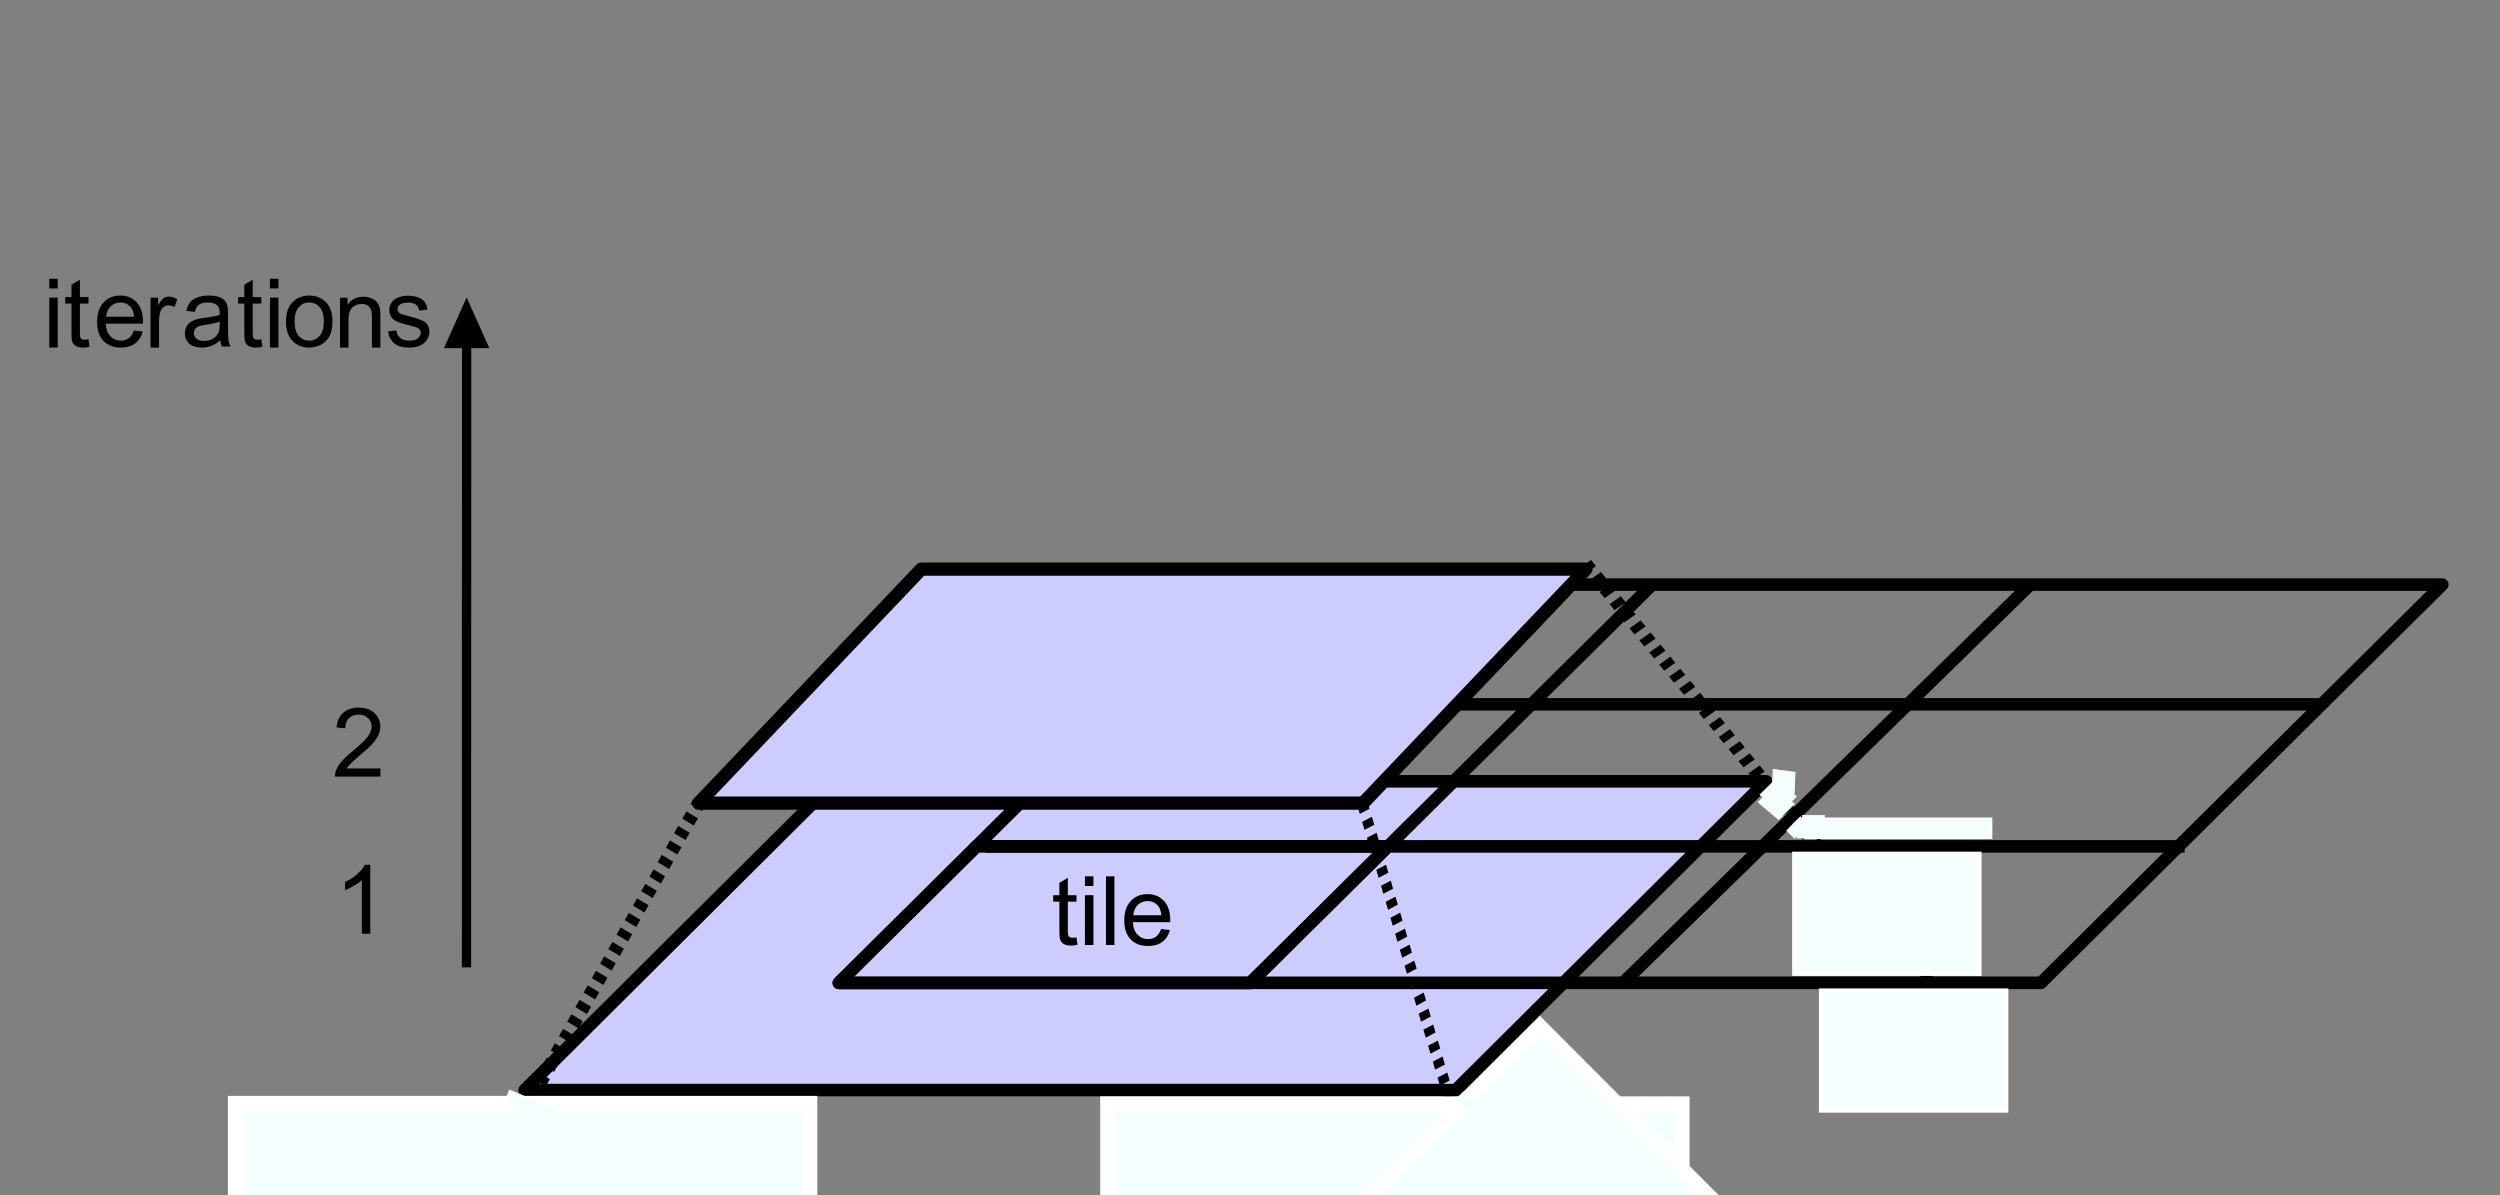 <?xml version="1.0" encoding="UTF-8" standalone="no"?>
<!-- Created with Inkscape (http://www.inkscape.org/) -->

<svg
   xmlns:dc="http://purl.org/dc/elements/1.1/"
   xmlns:cc="http://creativecommons.org/ns#"
   xmlns:rdf="http://www.w3.org/1999/02/22-rdf-syntax-ns#"
   xmlns:svg="http://www.w3.org/2000/svg"
   xmlns="http://www.w3.org/2000/svg"
   xmlns:sodipodi="http://sodipodi.sourceforge.net/DTD/sodipodi-0.dtd"
   xmlns:inkscape="http://www.inkscape.org/namespaces/inkscape"
   version="1.1"
   id="svg3718"
   xml:space="preserve"
   width="198.778"
   height="95.048"
   viewBox="0 0 198.778 95.048"
   sodipodi:docname="tiling5.svg"
   inkscape:version="0.92.2 (5c3e80d, 2017-08-06)"><rect x="0" y="0" width="198.778" height="95.048" fill="#808080" stroke="none"/><defs
     id="defs3722"><clipPath
       clipPathUnits="userSpaceOnUse"
       id="clipPath3788"><path
         d="M 0,0 H 2384 V 3370 H 0 Z"
         id="path3786"
         inkscape:connector-curvature="0" /></clipPath><clipPath
       clipPathUnits="userSpaceOnUse"
       id="clipPath4242"><path
         d="M 0,0 H 2384 V 3370 H 0 Z"
         id="path4240"
         inkscape:connector-curvature="0" /></clipPath></defs><sodipodi:namedview
     pagecolor="#ffffff"
     bordercolor="#666666"
     borderopacity="1"
     objecttolerance="10"
     gridtolerance="10"
     guidetolerance="10"
     inkscape:pageopacity="0"
     inkscape:pageshadow="2"
     inkscape:window-width="1904"
     inkscape:window-height="989"
     id="namedview3720"
     showgrid="false"
     units="px"
     inkscape:zoom="5.6568542"
     inkscape:cx="84.60614"
     inkscape:cy="45.616994"
     inkscape:window-x="8"
     inkscape:window-y="56"
     inkscape:window-maximized="0"
     inkscape:current-layer="g4236"
     showguides="false" /><g
     id="g3726"
     inkscape:groupmode="layer"
     inkscape:label="meng_ijpp_preprint"
     transform="matrix(1.333,0,0,-1.333,0,95.047)"><g
       id="g3728"
       transform="translate(72,769.89)"><g
         id="g4234"
         transform="matrix(0.318,0,0,0.318,128.638,-756.08)"><g
           id="g4236"><path
             d="m -474.355,34.456 h 174.646 l -58.216,-58.036 h -174.617 l 58.187,58.036"
             style="fill:#ccccff;fill-opacity:1;fill-rule:evenodd;stroke:none;stroke-width:0.23"
             id="path4258"
             inkscape:connector-curvature="0" /><g
             id="g4260"
             transform="matrix(0.23,0,0,0.229,-627.638,-67.913)"><path
               d="M 666.552,446.097 H 1426 L 1172.85,193.193 H 413.527 Z"
               style="fill:none;stroke:#010101;stroke-width:10.283;stroke-linecap:butt;stroke-linejoin:round;stroke-miterlimit:10;stroke-dasharray:none;stroke-opacity:1"
               id="path4262"
               inkscape:connector-curvature="0" /></g><path
             d="m -447.772,22.226 h 77.139 l -25.846,-25.678 h -77.138 l 25.845,25.678"
             style="fill:#ccccff;fill-opacity:1;fill-rule:evenodd;stroke:none;stroke-width:0.23"
             id="path4282"
             inkscape:connector-curvature="0" /><g
             id="g4284"
             transform="matrix(0.23,0,0,0.229,-627.638,-67.913)"><path
               d="M 782.149,392.803 H 1117.58 L 1005.2,280.907 H 669.76 Z"
               style="fill:none;stroke:#010101;stroke-width:10.283;stroke-linecap:butt;stroke-linejoin:round;stroke-miterlimit:10;stroke-dasharray:none;stroke-opacity:1"
               id="path4286"
               inkscape:connector-curvature="0" /></g><path
             d="m -429.02,4.957 0.198,-1.387 c -0.454,-0.084 -0.851,-0.142 -1.192,-0.142 -0.596,0 -1.021,0.085 -1.361,0.283 -0.312,0.17 -0.539,0.425 -0.652,0.708 -0.142,0.283 -0.199,0.906 -0.199,1.868 v 5.379 h -1.163 v 1.218 h 1.163 v 2.321 l 1.589,0.934 v -3.256 h 1.617 v -1.218 h -1.617 V 6.202 c 0,-0.453 0.028,-0.736 0.085,-0.878 0.057,-0.142 0.142,-0.226 0.284,-0.312 0.113,-0.084 0.312,-0.113 0.538,-0.113 0.17,0 0.426,0.029 0.71,0.057"
             style="fill:#010101;fill-opacity:1;fill-rule:evenodd;stroke:none;stroke-width:0.23"
             id="path4288"
             inkscape:connector-curvature="0" /><path
             d="m -427.431,14.61 v 1.812 h 1.589 v -1.812 z m 0,-11.069 v 9.342 h 1.589 V 3.542 h -1.589"
             style="fill:#010101;fill-opacity:1;fill-rule:evenodd;stroke:none;stroke-width:0.23"
             id="path4290"
             inkscape:connector-curvature="0" /><path
             d="m -423.487,3.542 h 1.588 V 16.422 h -1.588 z"
             style="fill:#010101;fill-opacity:1;fill-rule:evenodd;stroke:none;stroke-width:0.23"
             id="path4292"
             inkscape:connector-curvature="0" /><path
             d="m -413.132,6.542 1.645,-0.198 c -0.255,-0.963 -0.738,-1.699 -1.419,-2.208 -0.709,-0.538 -1.617,-0.792 -2.695,-0.792 -1.362,0 -2.44,0.424 -3.263,1.245 -0.794,0.849 -1.192,2.038 -1.192,3.539 0,1.585 0.397,2.802 1.22,3.651 0.794,0.878 1.844,1.303 3.149,1.303 1.248,0 2.269,-0.425 3.064,-1.274 0.794,-0.85 1.191,-2.039 1.191,-3.567 0,-0.085 0,-0.227 0,-0.425 h -7.007 c 0.057,-1.018 0.341,-1.812 0.879,-2.349 0.512,-0.538 1.164,-0.821 1.958,-0.821 0.596,0 1.078,0.142 1.504,0.453 0.397,0.312 0.738,0.792 0.965,1.444 z m -5.221,2.576 h 5.249 c -0.057,0.792 -0.284,1.359 -0.596,1.755 -0.511,0.594 -1.163,0.905 -1.986,0.905 -0.738,0 -1.333,-0.255 -1.844,-0.736 -0.482,-0.481 -0.766,-1.104 -0.823,-1.925"
             style="fill:#010101;fill-opacity:1;fill-rule:evenodd;stroke:none;stroke-width:0.23"
             id="path4294"
             inkscape:connector-curvature="0" /><g
             id="g4296"
             transform="matrix(0.23,0,0,0.229,-627.638,-67.913)"><path
               d="M 997.054,607.213 H 1977.45 L 1650.16,281.032 h -980.4 z"
               style="fill:none;stroke:#010101;stroke-width:10.283;stroke-linecap:butt;stroke-linejoin:round;stroke-miterlimit:10;stroke-dasharray:none;stroke-opacity:1"
               id="path4298"
               inkscape:connector-curvature="0" /></g><g
             id="g4300"
             transform="matrix(0.23,0,0,0.229,-627.638,-67.913)"><path
               d="M 789.676,392.803 H 1767.24"
               style="fill:none;stroke:#010101;stroke-width:10.283;stroke-linecap:butt;stroke-linejoin:round;stroke-miterlimit:10;stroke-dasharray:none;stroke-opacity:1"
               id="path4302"
               inkscape:connector-curvature="0" /></g><g
             id="g4304"
             transform="matrix(0.23,0,0,0.229,-627.638,-67.913)"><path
               d="M 902.677,509.137 H 1877.16"
               style="fill:none;stroke:#010101;stroke-width:10.283;stroke-linecap:butt;stroke-linejoin:round;stroke-miterlimit:10;stroke-dasharray:none;stroke-opacity:1"
               id="path4306"
               inkscape:connector-curvature="0" /></g><g
             id="g4308"
             transform="matrix(0.23,0,0,0.229,-627.638,-67.913)"><path
               d="m 1005.32,281.032 327.66,326.06"
               style="fill:none;stroke:#010101;stroke-width:10.283;stroke-linecap:butt;stroke-linejoin:round;stroke-miterlimit:10;stroke-dasharray:none;stroke-opacity:1"
               id="path4310"
               inkscape:connector-curvature="0" /></g><g
             id="g4312"
             transform="matrix(0.23,0,0,0.229,-627.638,-67.913)"><path
               d="m 1309.3,281.032 332.47,326.553"
               style="fill:none;stroke:#010101;stroke-width:10.283;stroke-linecap:butt;stroke-linejoin:round;stroke-miterlimit:10;stroke-dasharray:none;stroke-opacity:1"
               id="path4314"
               inkscape:connector-curvature="0" /></g><path
             d="m -458.156,74.336 h 124.646 l -41.791,-43.985 h -124.616 l 41.76,43.985"
             style="fill:#ccccff;fill-opacity:1;fill-rule:evenodd;stroke:none;stroke-width:0.242"
             id="path4316"
             inkscape:connector-curvature="0" /><g
             id="g4318"
             transform="matrix(0.23,0,0,0.229,-627.638,-67.913)"><path
               d="M 736.995,619.883 H 1279.016 L 1097.291,428.207 H 555.4 Z"
               style="fill:none;stroke:#010101;stroke-width:10.837;stroke-linecap:butt;stroke-linejoin:round;stroke-miterlimit:10;stroke-dasharray:none;stroke-opacity:1"
               id="path4320"
               inkscape:connector-curvature="0" /></g><g
             id="g4328"
             transform="matrix(0.249,-0.001,0.014,0.228,-626.044,-105.675)"><path
               d="M 1129.852,797.468 1420.296,438.987"
               style="fill:none;stroke:#010101;stroke-width:10.421;stroke-linecap:butt;stroke-linejoin:round;stroke-miterlimit:10;stroke-dasharray:6.376, 6.376, 6.376, 6.376;stroke-dashoffset:0;stroke-opacity:1"
               id="path4330"
               inkscape:connector-curvature="0" /></g><g
             id="g4332"
             transform="matrix(0.196,0.006,-0.005,0.262,-569.154,-147.302)"><path
               d="M 1005.203,654.139 1169.833,203.443"
               style="fill:none;stroke:#010101;stroke-width:10.039;stroke-linecap:butt;stroke-linejoin:round;stroke-miterlimit:10;stroke-dasharray:6.143, 6.143, 6.143, 6.143;stroke-dashoffset:0;stroke-opacity:1"
               id="path4334"
               inkscape:connector-curvature="0" /></g><g
             id="g4336"
             transform="matrix(0.243,-0.005,0.005,0.25,-667.403,-130.575)"><path
               d="M 416.989,191.223 675.799,656.065"
               style="fill:none;stroke:#010101;stroke-width:10.283;stroke-linecap:butt;stroke-linejoin:round;stroke-miterlimit:10;stroke-dasharray:6.292, 6.292, 6.292, 6.292;stroke-dashoffset:0;stroke-opacity:1"
               id="path4338"
               inkscape:connector-curvature="0" /></g><path
             d="m -543.408,125.005 4.256,-9.511 h -8.511 l 4.255,9.511"
             style="fill:#010101;fill-opacity:1;fill-rule:evenodd;stroke:none;stroke-width:0.198"
             id="path4342"
             inkscape:connector-curvature="0" /><path
             d="m -561.481,5.647 h -1.588 V 15.726 c -0.369,-0.369 -0.879,-0.737 -1.504,-1.076 -0.596,-0.368 -1.163,-0.651 -1.645,-0.821 v 1.528 c 0.879,0.397 1.645,0.906 2.326,1.501 0.652,0.594 1.106,1.16 1.39,1.727 h 1.021 V 5.647"
             style="fill:#010101;fill-opacity:1;fill-rule:evenodd;stroke:none;stroke-width:0.23"
             id="path4376"
             inkscape:connector-curvature="0" /><path
             d="m -559.58,36.649 v -1.528 h -8.539 c 0,0.368 0.057,0.736 0.198,1.104 0.199,0.566 0.539,1.133 1.022,1.699 0.482,0.566 1.163,1.217 2.071,1.954 1.418,1.16 2.355,2.067 2.865,2.746 0.482,0.651 0.738,1.302 0.738,1.897 0,0.623 -0.227,1.16 -0.681,1.585 -0.454,0.425 -1.021,0.651 -1.759,0.651 -0.766,0 -1.362,-0.226 -1.816,-0.679 -0.482,-0.453 -0.709,-1.105 -0.709,-1.897 l -1.617,0.17 c 0.113,1.218 0.539,2.124 1.248,2.747 0.738,0.651 1.702,0.962 2.922,0.962 1.248,0 2.213,-0.339 2.951,-1.019 0.71,-0.68 1.079,-1.529 1.079,-2.548 0,-0.51 -0.114,-1.02 -0.312,-1.528 -0.227,-0.482 -0.567,-1.019 -1.05,-1.558 -0.482,-0.566 -1.305,-1.33 -2.44,-2.265 -0.936,-0.82 -1.56,-1.359 -1.815,-1.641 -0.283,-0.283 -0.511,-0.566 -0.681,-0.85 h 6.326"
             style="fill:#010101;fill-opacity:1;fill-rule:evenodd;stroke:none;stroke-width:0.23"
             id="path4382"
             inkscape:connector-curvature="0" /><path
             style="fill:none;stroke:#000000;stroke-width:1.736px;stroke-linecap:butt;stroke-linejoin:miter;stroke-opacity:1"
             d="m -543.407,117.395 -0.028,-118.04"
             id="path5865"
             inkscape:connector-curvature="0" /><path
             d="m -567.159,115.599 v 9.342 h 1.417 v -1.331 c 0.682,1.02 1.675,1.529 2.979,1.529 0.538,0 1.077,-0.113 1.532,-0.311 0.482,-0.198 0.822,-0.453 1.077,-0.793 0.227,-0.311 0.397,-0.707 0.482,-1.16 0.057,-0.283 0.085,-0.821 0.085,-1.529 v -5.747 h -1.59 v 5.69 c 0,0.651 -0.055,1.132 -0.168,1.444 -0.142,0.311 -0.342,0.566 -0.655,0.765 -0.31,0.198 -0.68,0.283 -1.105,0.283 -0.68,0 -1.25,-0.226 -1.732,-0.651 -0.482,-0.424 -0.737,-1.246 -0.737,-2.434 v -5.096 h -1.587"
             style="fill:#010101;fill-opacity:1;fill-rule:evenodd;stroke:none;stroke-width:0.23"
             id="path4278"
             inkscape:connector-curvature="0" /><path
             d="m -614.336,117.131 0.198,-1.39 c -0.453,-0.085 -0.849,-0.142 -1.189,-0.142 -0.595,0 -1.019,0.085 -1.359,0.283 -0.311,0.171 -0.538,0.425 -0.651,0.709 -0.142,0.284 -0.198,0.908 -0.198,1.873 v 5.39 h -1.16 v 1.219 h 1.16 v 2.327 l 1.586,0.936 v -3.263 h 1.613 v -1.219 h -1.613 v -5.476 c 0,-0.454 0.028,-0.738 0.085,-0.879 0.057,-0.142 0.141,-0.227 0.283,-0.312 0.113,-0.085 0.311,-0.113 0.538,-0.113 0.17,0 0.424,0.028 0.707,0.057"
             style="fill:#010101;fill-opacity:1;fill-rule:evenodd;stroke:none;stroke-width:0.23"
             id="path4402"
             inkscape:connector-curvature="0" /><path
             d="m -602.697,115.599 v 9.362 h 1.416 v -1.447 c 0.368,0.681 0.679,1.107 0.991,1.334 0.311,0.198 0.651,0.312 0.991,0.312 0.538,0 1.076,-0.17 1.614,-0.51 l -0.538,-1.447 c -0.397,0.198 -0.765,0.312 -1.133,0.312 -0.339,0 -0.651,-0.114 -0.905,-0.312 -0.284,-0.198 -0.482,-0.511 -0.595,-0.879 -0.17,-0.539 -0.255,-1.163 -0.255,-1.844 v -4.88 h -1.586"
             style="fill:#010101;fill-opacity:1;fill-rule:evenodd;stroke:none;stroke-width:0.23"
             id="path4404"
             inkscape:connector-curvature="0" /><path
             d="m -589.644,116.96 c -0.566,-0.511 -1.105,-0.851 -1.671,-1.049 -0.538,-0.199 -1.133,-0.312 -1.755,-0.312 -1.018,0 -1.812,0.255 -2.378,0.738 -0.538,0.511 -0.821,1.163 -0.821,1.929 0,0.454 0.113,0.879 0.311,1.248 0.198,0.369 0.482,0.681 0.821,0.908 0.34,0.226 0.736,0.397 1.161,0.511 0.311,0.084 0.765,0.17 1.387,0.255 1.302,0.142 2.236,0.341 2.859,0.539 0,0.227 0,0.369 0,0.425 0,0.652 -0.142,1.107 -0.453,1.362 -0.396,0.369 -0.991,0.538 -1.783,0.538 -0.737,0 -1.303,-0.142 -1.642,-0.397 -0.368,-0.256 -0.623,-0.71 -0.793,-1.362 l -1.585,0.198 c 0.142,0.653 0.368,1.192 0.707,1.589 0.312,0.425 0.764,0.738 1.387,0.936 0.595,0.227 1.303,0.341 2.124,0.341 0.792,0 1.443,-0.085 1.925,-0.284 0.51,-0.17 0.878,-0.425 1.104,-0.709 0.227,-0.283 0.397,-0.624 0.482,-1.078 0.057,-0.256 0.085,-0.738 0.085,-1.447 v -2.099 c 0,-1.475 0.029,-2.412 0.085,-2.809 0.084,-0.398 0.198,-0.766 0.396,-1.135 h -1.613 c -0.17,0.341 -0.283,0.71 -0.339,1.163 z m -0.085,3.518 c -0.566,-0.227 -1.444,-0.425 -2.604,-0.596 -0.651,-0.085 -1.105,-0.198 -1.387,-0.312 -0.283,-0.113 -0.482,-0.283 -0.623,-0.511 -0.142,-0.227 -0.227,-0.482 -0.227,-0.738 0,-0.425 0.17,-0.766 0.482,-1.05 0.311,-0.283 0.792,-0.425 1.415,-0.425 0.594,0 1.16,0.142 1.642,0.397 0.453,0.283 0.821,0.624 1.047,1.106 0.17,0.34 0.255,0.851 0.255,1.56 v 0.568"
             style="fill:#010101;fill-opacity:1;fill-rule:evenodd;stroke:none;stroke-width:0.23"
             id="path4406"
             inkscape:connector-curvature="0" /><path
             d="m -605.813,118.804 1.642,-0.198 c -0.255,-0.965 -0.737,-1.702 -1.416,-2.213 -0.708,-0.539 -1.614,-0.794 -2.689,-0.794 -1.359,0 -2.435,0.425 -3.256,1.248 -0.792,0.851 -1.189,2.042 -1.189,3.546 0,1.588 0.397,2.809 1.218,3.659 0.792,0.879 1.84,1.306 3.142,1.306 1.246,0 2.265,-0.426 3.058,-1.277 0.792,-0.852 1.189,-2.042 1.189,-3.575 0,-0.084 0,-0.227 0,-0.425 h -6.993 c 0.057,-1.021 0.34,-1.815 0.878,-2.355 0.51,-0.539 1.161,-0.823 1.954,-0.823 0.595,0 1.076,0.142 1.5,0.454 0.397,0.312 0.736,0.794 0.963,1.447 z m -5.209,2.582 h 5.237 c -0.057,0.795 -0.283,1.362 -0.594,1.76 -0.51,0.596 -1.161,0.907 -1.982,0.907 -0.736,0 -1.33,-0.255 -1.84,-0.738 -0.482,-0.482 -0.765,-1.107 -0.821,-1.929"
             style="fill:#010101;fill-opacity:1;fill-rule:evenodd;stroke:none;stroke-width:0.23"
             id="path4410"
             inkscape:connector-curvature="0" /><path
             d="m -621.699,126.693 v 1.815 h 1.586 v -1.815 z m 0,-11.093 v 9.362 h 1.586 v -9.362 h -1.586"
             style="fill:#010101;fill-opacity:1;fill-rule:evenodd;stroke:none;stroke-width:0.23"
             id="path4416"
             inkscape:connector-curvature="0" /><path
             d="m -581.914,117.131 0.198,-1.39 c -0.453,-0.085 -0.849,-0.142 -1.189,-0.142 -0.595,0 -1.019,0.085 -1.359,0.283 -0.311,0.171 -0.538,0.425 -0.651,0.709 -0.142,0.284 -0.198,0.908 -0.198,1.873 v 5.39 h -1.16 v 1.219 h 1.16 v 2.327 l 1.586,0.936 v -3.263 h 1.613 v -1.219 h -1.613 v -5.476 c 0,-0.454 0.028,-0.738 0.085,-0.879 0.057,-0.142 0.141,-0.227 0.283,-0.312 0.113,-0.085 0.311,-0.113 0.538,-0.113 0.17,0 0.424,0.028 0.707,0.057"
             style="fill:#010101;fill-opacity:1;fill-rule:evenodd;stroke:none;stroke-width:0.23"
             id="path4402-2"
             inkscape:connector-curvature="0" /><path
             d="m -580.299,126.693 v 1.815 h 1.586 v -1.815 z m 0,-11.093 v 9.362 h 1.586 v -9.362 h -1.586"
             style="fill:#010101;fill-opacity:1;fill-rule:evenodd;stroke:none;stroke-width:0.23"
             id="path4416-2"
             inkscape:connector-curvature="0" /><path
             d="m -577.296,120.479 c 0,1.73 0.481,3.007 1.444,3.83 0.792,0.709 1.783,1.05 2.915,1.05 1.274,0 2.321,-0.426 3.143,-1.248 0.821,-0.852 1.218,-2.015 1.218,-3.49 0,-1.22 -0.17,-2.156 -0.538,-2.837 -0.368,-0.709 -0.878,-1.22 -1.557,-1.617 -0.707,-0.369 -1.444,-0.567 -2.265,-0.567 -1.302,0 -2.349,0.425 -3.143,1.248 -0.82,0.851 -1.217,2.042 -1.217,3.631 z m 1.614,0 c 0,-1.192 0.255,-2.1 0.792,-2.696 0.51,-0.596 1.161,-0.879 1.954,-0.879 0.793,0 1.444,0.312 1.954,0.908 0.538,0.596 0.793,1.504 0.793,2.723 0,1.163 -0.255,2.042 -0.793,2.638 -0.51,0.596 -1.16,0.879 -1.954,0.879 -0.792,0 -1.444,-0.284 -1.954,-0.879 -0.538,-0.596 -0.792,-1.503 -0.792,-2.695"
             style="fill:#010101;fill-opacity:1;fill-rule:evenodd;stroke:none;stroke-width:0.23"
             id="path4414-1"
             inkscape:connector-curvature="0" /><path
             d="m -558.168,118.628 1.56,0.198 c 0.084,-0.623 0.34,-1.105 0.738,-1.416 0.397,-0.34 0.964,-0.51 1.701,-0.51 0.738,0 1.277,0.142 1.618,0.453 0.369,0.283 0.538,0.623 0.538,1.02 0,0.368 -0.17,0.651 -0.482,0.849 -0.199,0.142 -0.766,0.311 -1.617,0.538 -1.164,0.283 -1.986,0.538 -2.44,0.764 -0.454,0.198 -0.794,0.51 -1.021,0.878 -0.227,0.369 -0.341,0.793 -0.341,1.246 0,0.425 0.086,0.792 0.284,1.16 0.199,0.34 0.454,0.651 0.795,0.878 0.227,0.17 0.567,0.34 0.992,0.453 0.425,0.142 0.908,0.198 1.39,0.198 0.738,0 1.39,-0.114 1.929,-0.311 0.567,-0.227 0.965,-0.51 1.248,-0.85 0.256,-0.368 0.425,-0.849 0.539,-1.444 l -1.56,-0.198 c -0.057,0.482 -0.284,0.85 -0.624,1.105 -0.341,0.255 -0.795,0.396 -1.419,0.396 -0.738,0 -1.248,-0.113 -1.56,-0.368 -0.312,-0.226 -0.483,-0.51 -0.483,-0.821 0,-0.226 0.057,-0.396 0.199,-0.566 0.113,-0.17 0.34,-0.311 0.596,-0.425 0.17,-0.057 0.624,-0.17 1.418,-0.396 1.135,-0.283 1.902,-0.538 2.356,-0.737 0.453,-0.198 0.794,-0.453 1.049,-0.821 0.256,-0.368 0.369,-0.821 0.369,-1.359 0,-0.51 -0.142,-1.019 -0.454,-1.473 -0.311,-0.481 -0.765,-0.849 -1.332,-1.104 -0.596,-0.255 -1.249,-0.368 -1.987,-0.368 -1.219,0 -2.155,0.255 -2.78,0.765 -0.624,0.51 -1.05,1.273 -1.22,2.265"
             style="fill:#010101;fill-opacity:1;fill-rule:evenodd;stroke:none;stroke-width:0.23"
             id="path4356-2"
             inkscape:connector-curvature="0" /><rect
             style="opacity:1;fill:#f3ffff;fill-opacity:1;stroke:#ffffff;stroke-width:2.838;stroke-miterlimit:10;stroke-dasharray:none;stroke-dashoffset:0;stroke-opacity:1"
             id="rect7735"
             width="107.719"
             height="71.257"
             x="-586.772"
             y="26.18"
             transform="scale(1,-1)" /><rect
             style="opacity:1;fill:#f3ffff;fill-opacity:1;stroke:#ffffff;stroke-width:2.835;stroke-miterlimit:10;stroke-dasharray:none;stroke-dashoffset:0;stroke-opacity:1"
             id="rect7735-6"
             width="107.719"
             height="71.077"
             x="-423.153"
             y="26.269"
             transform="scale(1,-1)" /><rect
             style="opacity:1;fill:#f3ffff;fill-opacity:1;stroke:#ffffff;stroke-width:2.867;stroke-miterlimit:10;stroke-dasharray:none;stroke-dashoffset:0;stroke-opacity:1"
             id="rect7735-6-0"
             width="107.719"
             height="72.714"
             x="-233.256"
             y="250.593"
             transform="matrix(0.706,-0.708,-0.708,-0.706,0,0)" /><rect
             style="opacity:1;fill:#f3ffff;fill-opacity:1;stroke:#ffffff;stroke-width:0.902;stroke-miterlimit:10;stroke-dasharray:none;stroke-dashoffset:0;stroke-opacity:1"
             id="rect7735-6-0-8"
             width="34.629"
             height="22.407"
             x="-294.325"
             y="-20.597"
             transform="scale(1,-1)" /><rect
             style="opacity:1;fill:#f3ffff;fill-opacity:1;stroke:#ffffff;stroke-width:0.367;stroke-miterlimit:10;stroke-dasharray:none;stroke-dashoffset:0;stroke-opacity:1"
             id="rect7735-6-0-8-8"
             width="34.995"
             height="3.667"
             x="-292.405"
             y="-27.272"
             transform="scale(1,-1)" /><rect
             style="opacity:1;fill:#f3ffff;fill-opacity:1;stroke:#ffffff;stroke-width:0.129;stroke-miterlimit:10;stroke-dasharray:none;stroke-dashoffset:0;stroke-opacity:1"
             id="rect7735-6-0-8-8-7"
             width="4.082"
             height="3.903"
             x="-292.814"
             y="-27.868"
             transform="scale(1,-1)" /><rect
             style="opacity:1;fill:#f3ffff;fill-opacity:1;stroke:#ffffff;stroke-width:0.067;stroke-miterlimit:10;stroke-dasharray:none;stroke-dashoffset:0;stroke-opacity:1"
             id="rect7735-6-0-8-8-7-0"
             width="2.242"
             height="1.917"
             x="219.195"
             y="-186.312"
             transform="matrix(-0.718,0.696,0.728,0.686,0,0)" /><rect
             style="opacity:1;fill:#f3ffff;fill-opacity:1;stroke:#ffffff;stroke-width:0.148;stroke-miterlimit:10;stroke-dasharray:none;stroke-dashoffset:0;stroke-opacity:1"
             id="rect7735-6-0-8-8-7-0-8"
             width="5.031"
             height="4.146"
             x="229.211"
             y="-172.191"
             transform="matrix(-0.763,0.647,0.711,0.704,0,0)" /><rect
             style="opacity:1;fill:#f3ffff;fill-opacity:1;stroke:#ffffff;stroke-width:0.148;stroke-miterlimit:10;stroke-dasharray:none;stroke-dashoffset:0;stroke-opacity:1"
             id="rect7735-9"
             width="9.609"
             height="2.177"
             x="-484.945"
             y="227.935"
             transform="matrix(0.923,-0.385,-0.385,-0.923,0,0)" /><rect
             style="opacity:1;fill:#f3ffff;fill-opacity:1;stroke:#ffffff;stroke-width:0.148;stroke-miterlimit:10;stroke-dasharray:none;stroke-dashoffset:0;stroke-opacity:1"
             id="rect7735-9-9"
             width="9.609"
             height="2.177"
             x="-240.663"
             y="264.087"
             transform="matrix(0.722,-0.692,-0.692,-0.722,0,0)" /><rect
             style="opacity:1;fill:#f3ffff;fill-opacity:1;stroke:#ffffff;stroke-width:0.148;stroke-miterlimit:10;stroke-dasharray:none;stroke-dashoffset:0;stroke-opacity:1"
             id="rect7735-6-0-8-8-7-0-8-6"
             width="5.031"
             height="4.146"
             x="229.954"
             y="-170.884"
             transform="matrix(-0.763,0.647,0.711,0.704,0,0)" /><rect
             style="opacity:1;fill:#f3ffff;fill-opacity:1;stroke:#ffffff;stroke-width:0.148;stroke-miterlimit:10;stroke-dasharray:none;stroke-dashoffset:0;stroke-opacity:1"
             id="rect7735-6-0-8-8-7-0-8-8"
             width="5.031"
             height="4.146"
             x="-8.869"
             y="-300.858"
             transform="matrix(0.047,0.999,0.991,-0.134,0,0)" /><rect
             style="opacity:1;fill:#f3ffff;fill-opacity:1;stroke:#ffffff;stroke-width:0.065;stroke-miterlimit:10;stroke-dasharray:none;stroke-dashoffset:0;stroke-opacity:1"
             id="rect7735-6-0-8-8-7-0-7"
             width="2.154"
             height="1.845"
             x="227.915"
             y="-186.679"
             transform="matrix(-0.722,0.692,0.695,0.719,0,0)" /><rect
             style="opacity:1;fill:#f3ffff;fill-opacity:1;stroke:#ffffff;stroke-width:0.081;stroke-miterlimit:10;stroke-dasharray:none;stroke-dashoffset:0;stroke-opacity:1"
             id="rect7735-6-0-8-8-7-0-7-1"
             width="2.148"
             height="2.884"
             x="22.996"
             y="-294.084"
             transform="matrix(0.01,1,1,-0.002,0,0)" /><rect
             style="opacity:1;fill:#f3ffff;fill-opacity:1;stroke:#ffffff;stroke-width:0.902;stroke-miterlimit:10;stroke-dasharray:none;stroke-dashoffset:0;stroke-opacity:1"
             id="rect7735-6-0-8-9"
             width="34.629"
             height="22.407"
             x="-289.305"
             y="5.053"
             transform="scale(1,-1)" /></g></g></g></g></svg>
